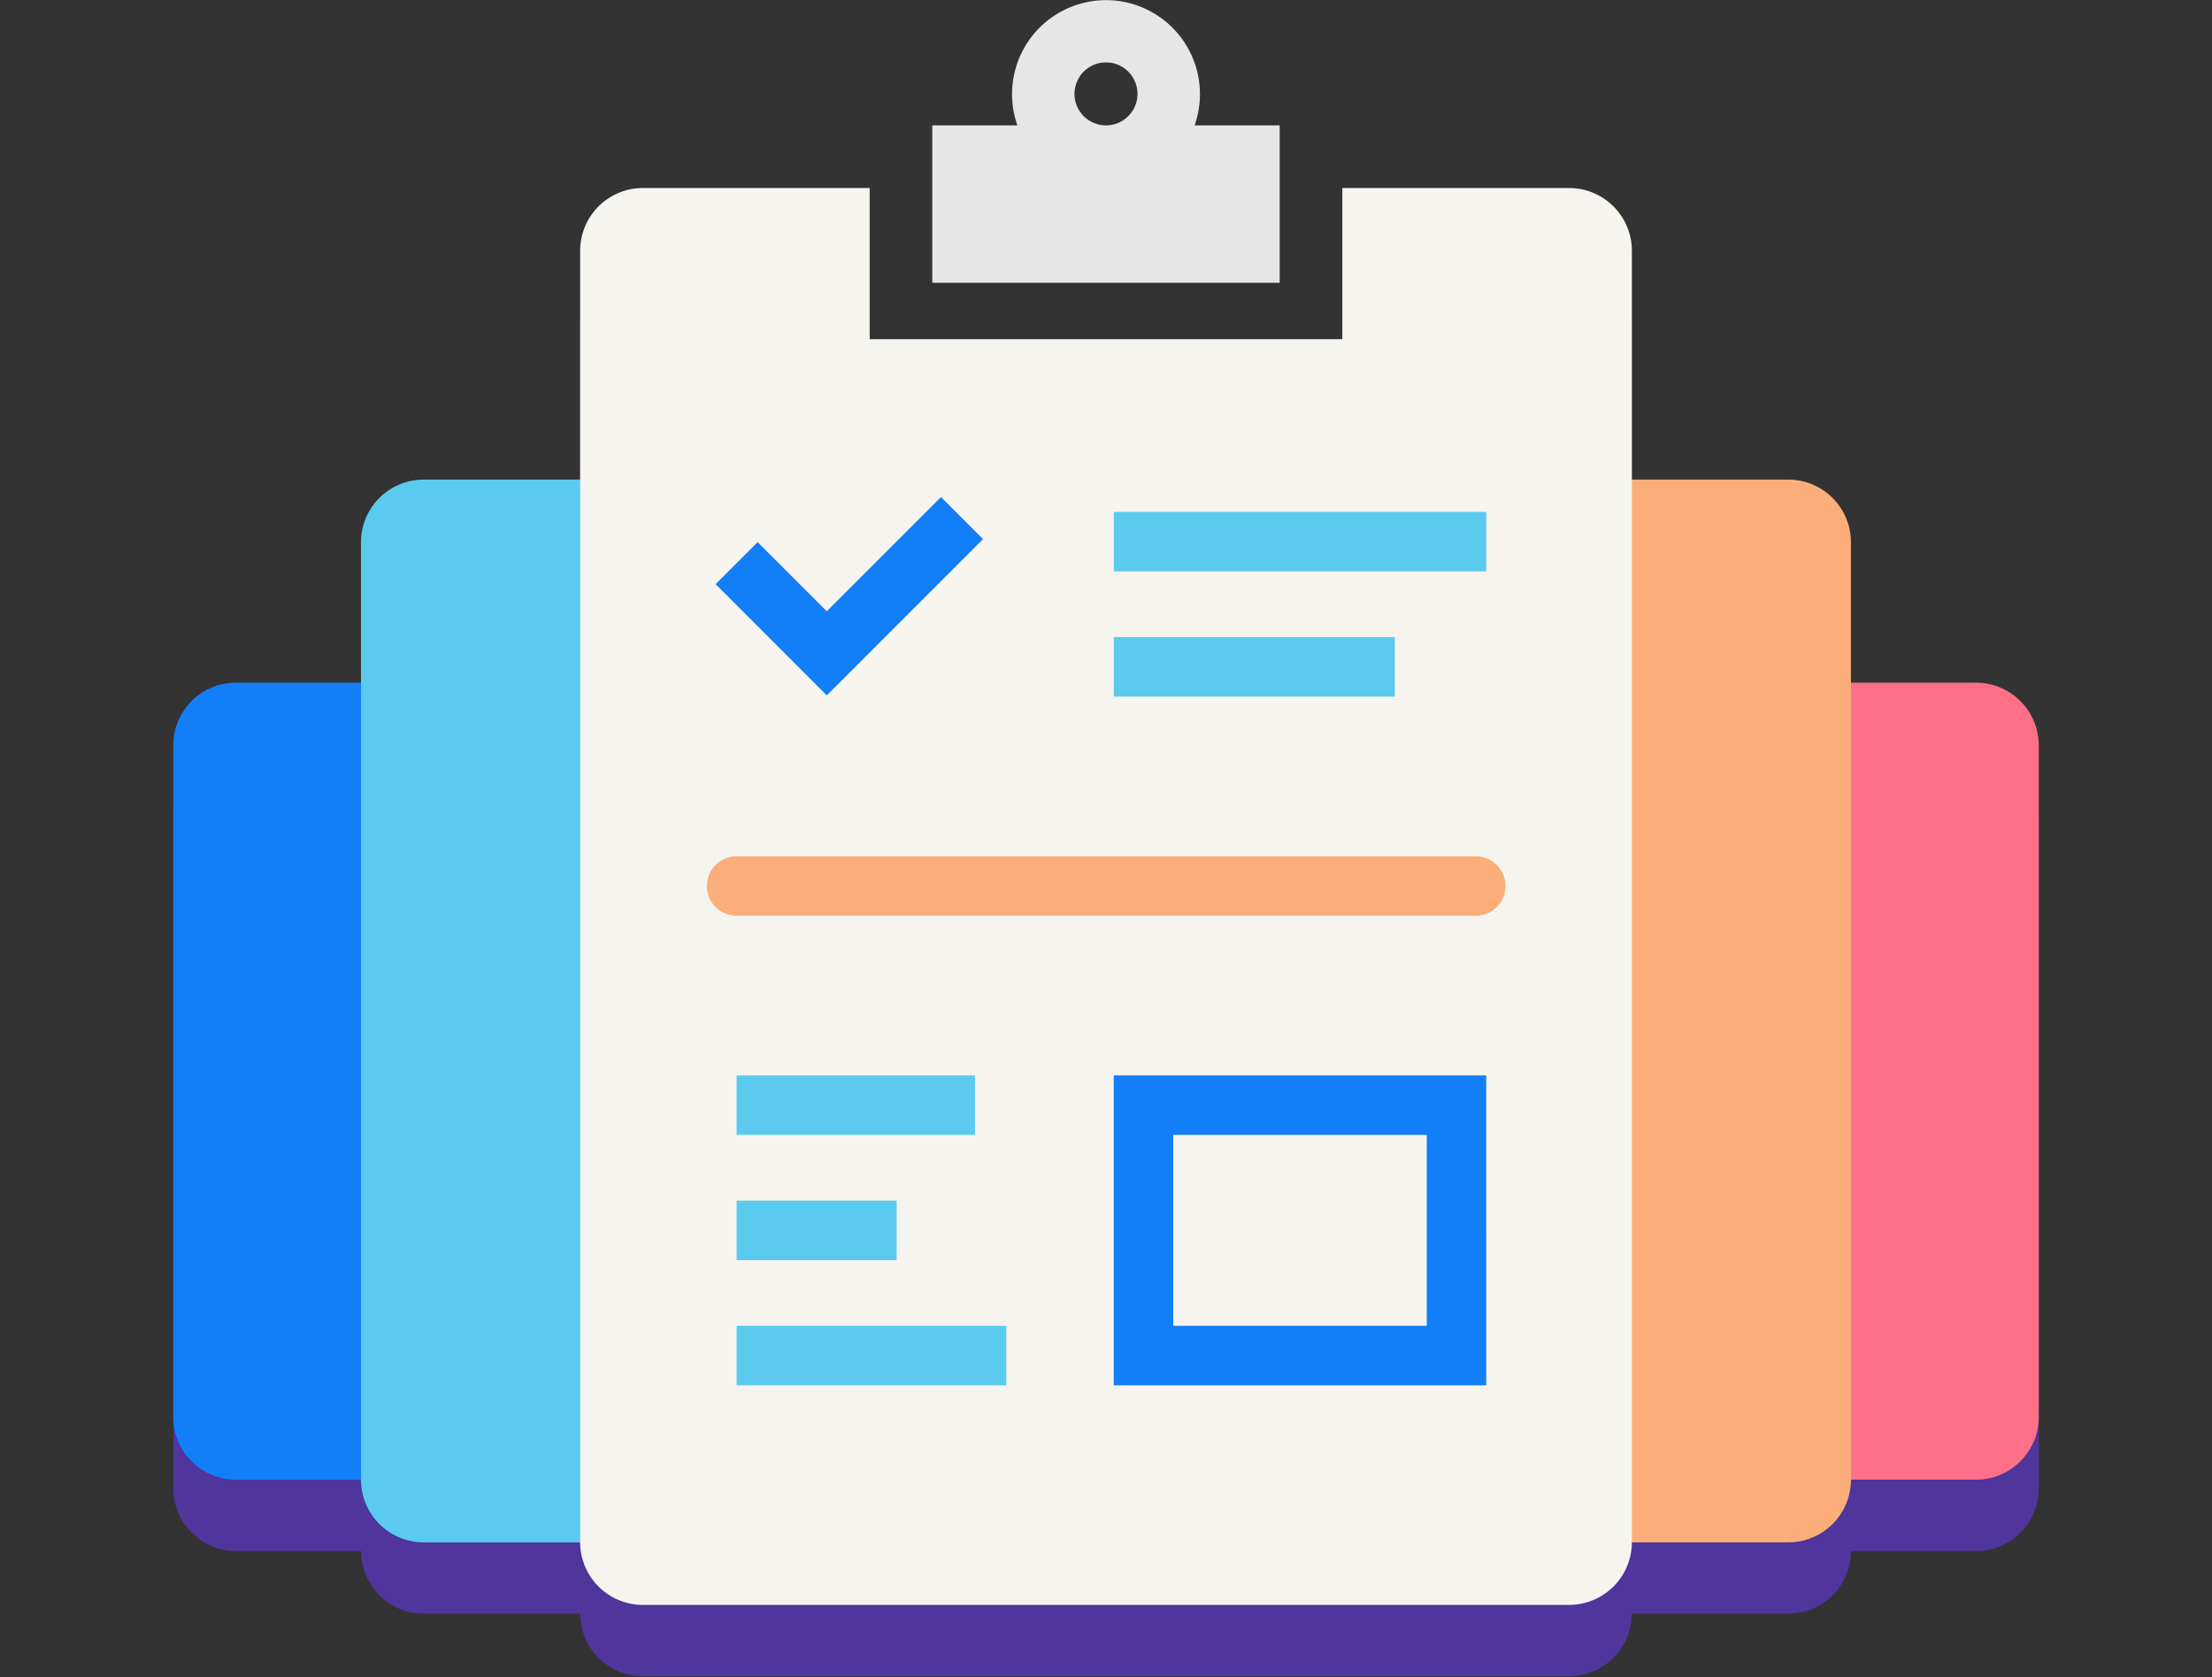 <svg id="Layer_1" data-name="Layer 1" xmlns="http://www.w3.org/2000/svg" viewBox="0 0 186 141"><rect x="0" y="0" width="186" height="141" fill="#333333" stroke="none"/><defs><style>.cls-1{fill:#4f359c;}.cls-1,.cls-3,.cls-6,.cls-7{fill-rule:evenodd;}.cls-2{fill:#127ef8;}.cls-3{fill:#ff7088;}.cls-4{fill:#fbae7a;}.cls-5{fill:#5acaef;}.cls-6{fill:#f6f4ef;}.cls-7{fill:#e6e6e6;}</style></defs><title>work-01-186x141</title><path class="cls-1" d="M73.127,21.806V34.514h39.745V21.806h19.085a5.281,5.281,0,0,1,5.263,5.263V46.32h13.158a5.278,5.278,0,0,1,5.265,5.262V63.393h10.526a5.277,5.277,0,0,1,5.265,5.262v56.479a5.281,5.281,0,0,1-5.265,5.266H155.641a5.279,5.279,0,0,1-5.265,5.263H137.219a5.282,5.282,0,0,1-5.263,5.263H54.044a5.279,5.279,0,0,1-5.262-5.263H35.623a5.278,5.278,0,0,1-5.264-5.263H19.83a5.281,5.281,0,0,1-5.263-5.266V68.654a5.277,5.277,0,0,1,5.263-5.262H30.359V51.582a5.277,5.277,0,0,1,5.264-5.262H48.781V27.068a5.277,5.277,0,0,1,5.262-5.263Z"/><path class="cls-2" d="M19.83,57.394H59.048a5.266,5.266,0,0,1,5.266,5.266v56.475a5.263,5.263,0,0,1-5.263,5.263H19.83a5.263,5.263,0,0,1-5.263-5.263V62.656A5.263,5.263,0,0,1,19.83,57.394Z"/><path class="cls-3" d="M166.168,57.394H126.952a5.279,5.279,0,0,0-5.267,5.263v56.479a5.279,5.279,0,0,0,5.267,5.263h39.215a5.278,5.278,0,0,0,5.265-5.263V62.656A5.278,5.278,0,0,0,166.168,57.394Z"/><path class="cls-4" d="M94.575,40.321h55.8a5.264,5.264,0,0,1,5.264,5.264V124.4a5.267,5.267,0,0,1-5.267,5.267h-55.8a5.265,5.265,0,0,1-5.265-5.265V45.584A5.263,5.263,0,0,1,94.575,40.321Z"/><path class="cls-5" d="M35.622,40.321h55.8a5.265,5.265,0,0,1,5.265,5.265V124.4a5.267,5.267,0,0,1-5.267,5.267h-55.8a5.264,5.264,0,0,1-5.264-5.264V45.584A5.263,5.263,0,0,1,35.622,40.321Z"/><path class="cls-6" d="M54.044,15.807H73.127V28.516h39.745V15.807h19.085a5.281,5.281,0,0,1,5.263,5.263V129.664a5.282,5.282,0,0,1-5.263,5.262H54.044a5.278,5.278,0,0,1-5.262-5.262V21.069A5.278,5.278,0,0,1,54.044,15.807Z"/><path class="cls-7" d="M107.607,10.541h-7.157a7.9,7.9,0,1,0-14.9,0H78.393V23.774h29.213V10.541Zm-14.575,0h-.065a2.648,2.648,0,1,1,.065,0Z"/><polygon class="cls-2" points="69.521 58.461 60.175 49.113 63.708 45.576 69.521 51.389 79.125 41.787 82.66 45.322 69.521 58.461"/><rect class="cls-5" x="93.652" y="43.035" width="31.32" height="5"/><rect class="cls-5" x="93.652" y="53.562" width="23.635" height="5"/><rect class="cls-5" x="61.941" y="111.464" width="22.674" height="5"/><rect class="cls-5" x="61.941" y="100.941" width="13.455" height="5"/><rect class="cls-5" x="61.938" y="90.412" width="20.045" height="5"/><path class="cls-4" d="M124.092,76.99H61.938a2.5,2.5,0,0,1,0-5h62.154a2.5,2.5,0,1,1,0,5Z"/><path class="cls-2" d="M124.973,116.466H93.652V90.412h31.32Zm-26.32-5h21.32V95.412H98.652Z"/></svg>